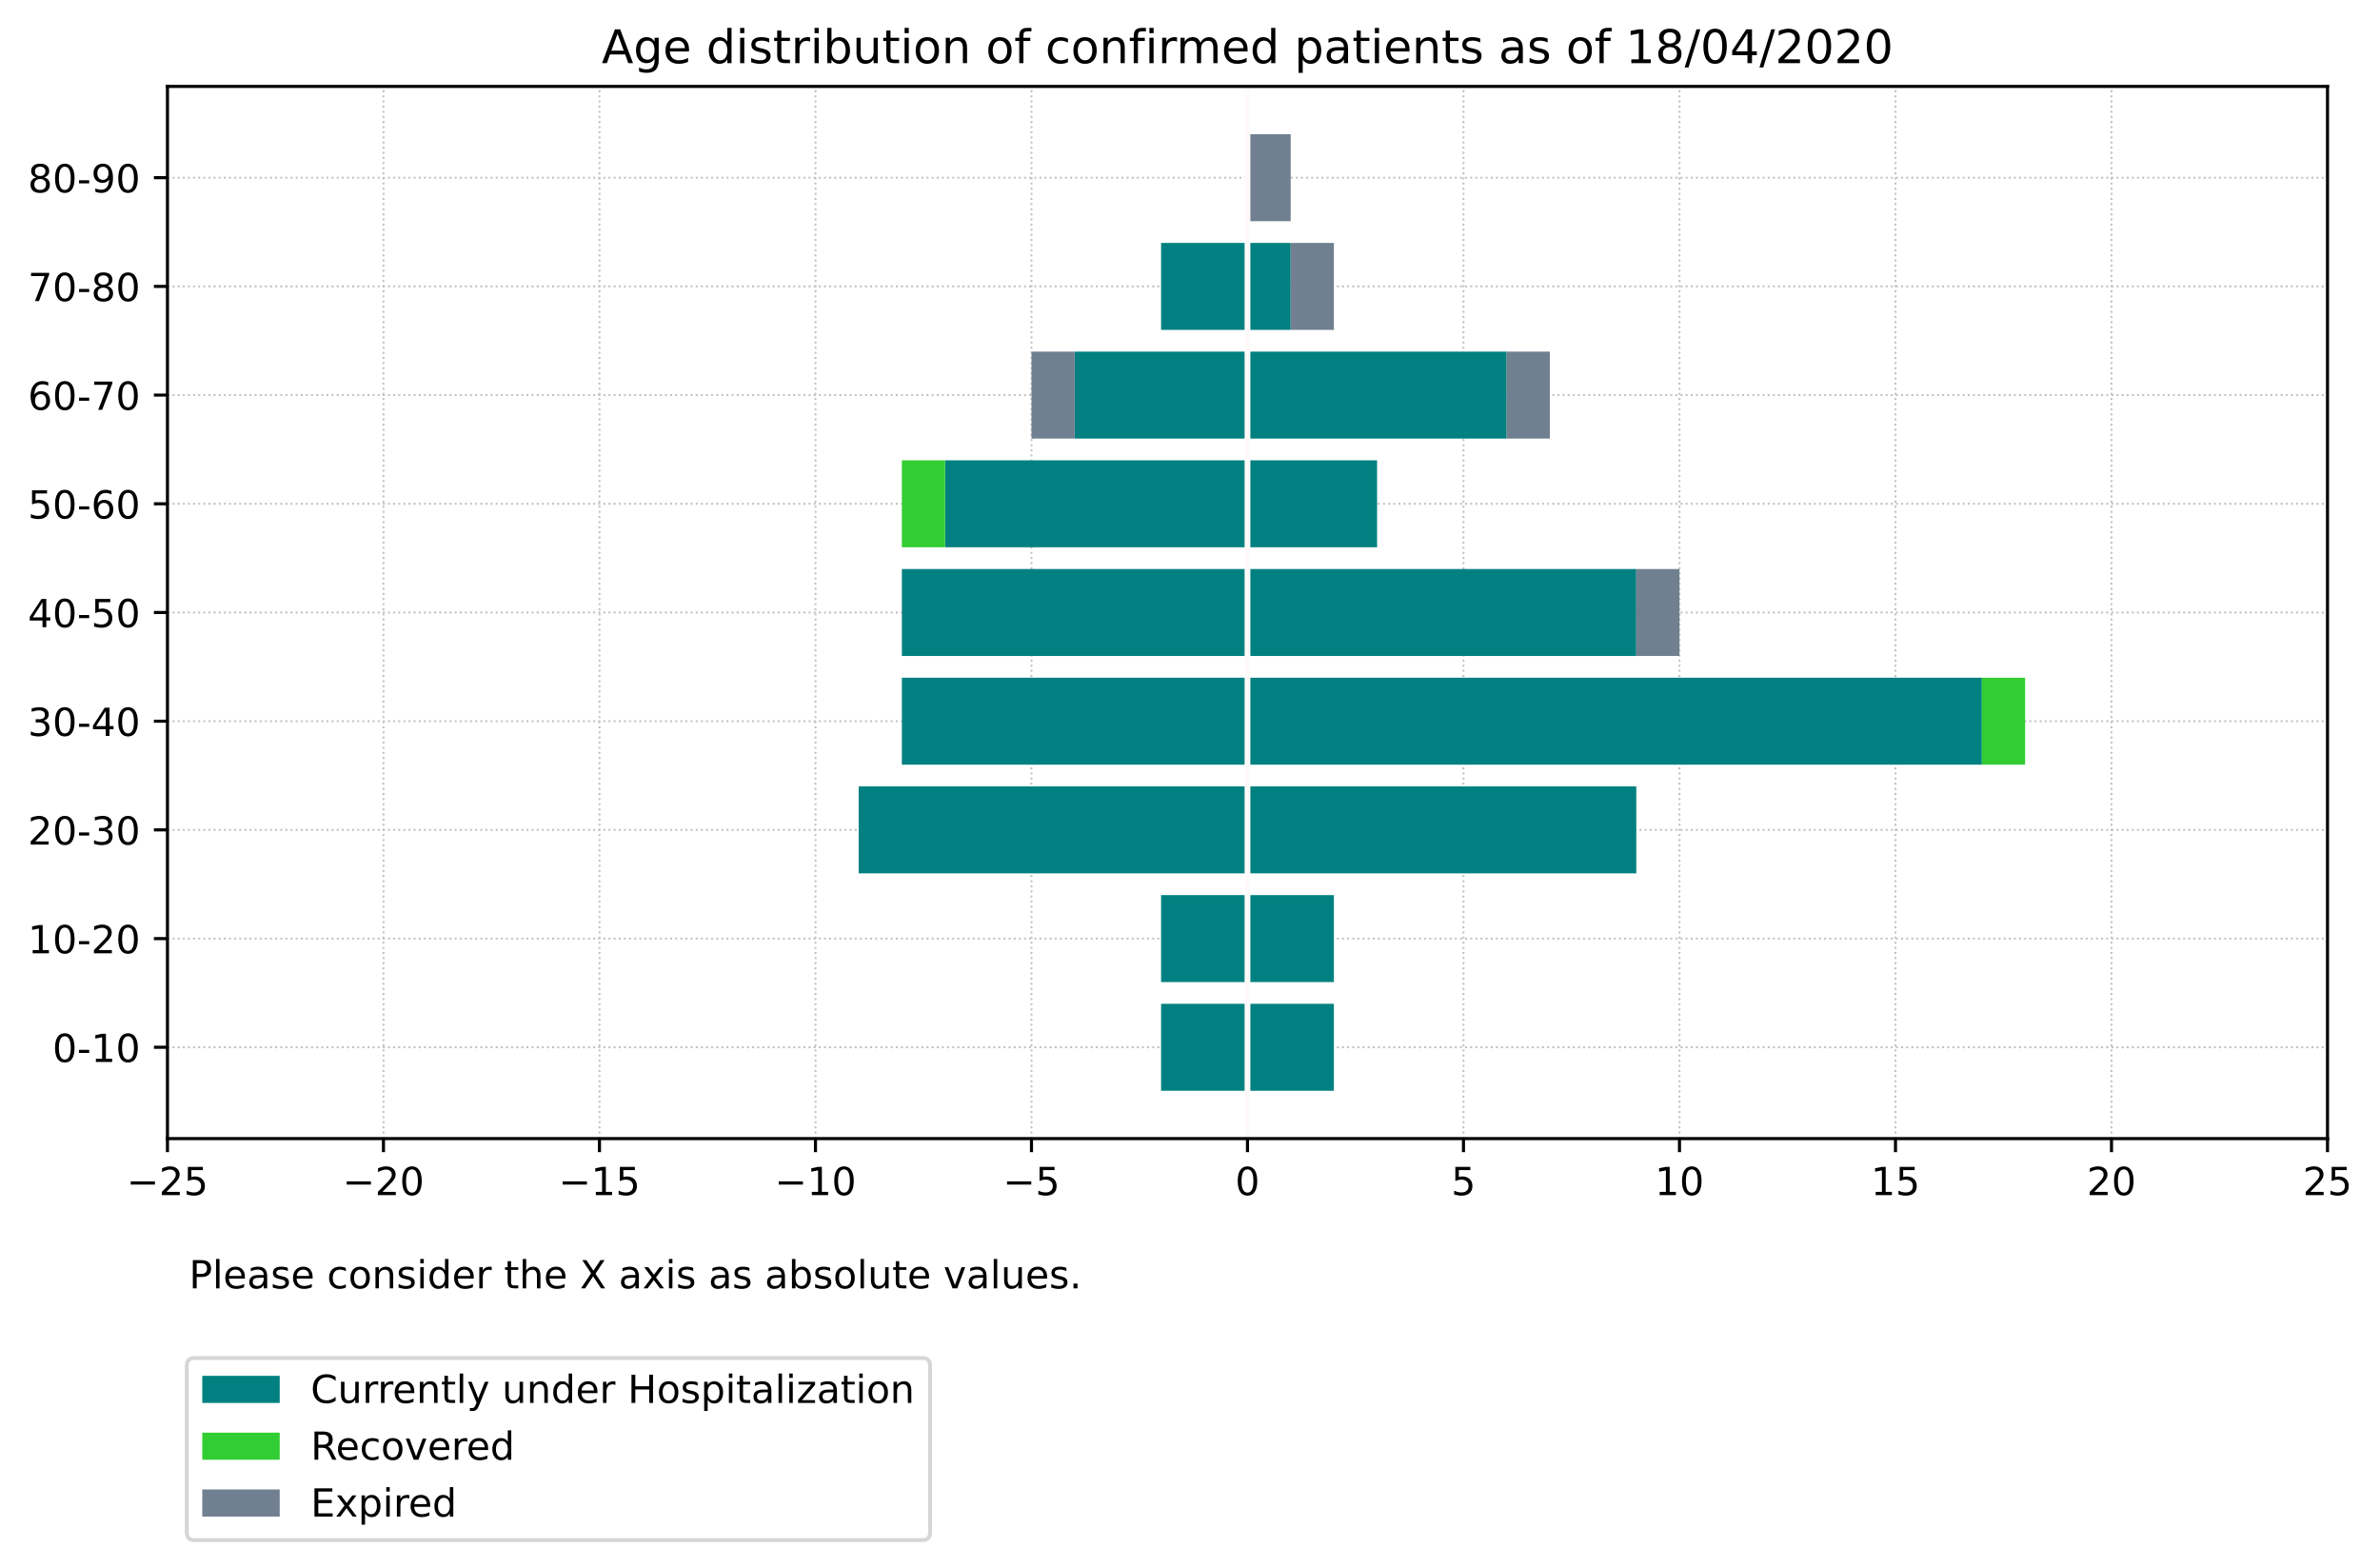 <?xml version="1.0" encoding="utf-8" standalone="no"?>
<!DOCTYPE svg PUBLIC "-//W3C//DTD SVG 1.1//EN"
  "http://www.w3.org/Graphics/SVG/1.1/DTD/svg11.dtd">
<!-- Created with matplotlib (https://matplotlib.org/) -->
<svg height="405.038pt" version="1.1" viewBox="0 0 614.82 405.038" width="614.82pt" xmlns="http://www.w3.org/2000/svg" xmlns:xlink="http://www.w3.org/1999/xlink">
 <defs>
  <style type="text/css">
*{stroke-linecap:butt;stroke-linejoin:round;}
  </style>
 </defs>
 <g id="figure_1">
  <g id="patch_1">
   <path d="M 0 405.038 
L 614.82 405.038 
L 614.82 0 
L 0 0 
z
" style="fill:#ffffff;"/>
  </g>
  <g id="axes_1">
   <g id="patch_2">
    <path d="M 43.258 294.118 
L 601.258 294.118 
L 601.258 22.318 
L 43.258 22.318 
z
" style="fill:#ffffff;"/>
   </g>
   <g id="matplotlib.axis_1">
    <g id="xtick_1">
     <g id="line2d_1">
      <path clip-path="url(#p3147c33331)" d="M 43.258 294.118 
L 43.258 22.318 
" style="fill:none;stroke:#c0c0c0;stroke-dasharray:0.5,0.825;stroke-dashoffset:0;stroke-width:0.5;"/>
     </g>
     <g id="line2d_2">
      <defs>
       <path d="M 0 0 
L 0 3.5 
" id="mfce7a20cd5" style="stroke:#000000;stroke-width:0.8;"/>
      </defs>
      <g>
       <use style="stroke:#000000;stroke-width:0.8;" x="43.258" xlink:href="#mfce7a20cd5" y="294.118"/>
      </g>
     </g>
     <g id="text_1">
      <!-- −25 -->
      <defs>
       <path d="M 10.594 35.5 
L 73.188 35.5 
L 73.188 27.203 
L 10.594 27.203 
z
" id="DejaVuSans-8722"/>
       <path d="M 19.188 8.297 
L 53.609 8.297 
L 53.609 0 
L 7.328 0 
L 7.328 8.297 
Q 12.938 14.109 22.625 23.891 
Q 32.328 33.688 34.812 36.531 
Q 39.547 41.844 41.422 45.531 
Q 43.312 49.219 43.312 52.781 
Q 43.312 58.594 39.234 62.25 
Q 35.156 65.922 28.609 65.922 
Q 23.969 65.922 18.812 64.312 
Q 13.672 62.703 7.812 59.422 
L 7.812 69.391 
Q 13.766 71.781 18.938 73 
Q 24.125 74.219 28.422 74.219 
Q 39.75 74.219 46.484 68.547 
Q 53.219 62.891 53.219 53.422 
Q 53.219 48.922 51.531 44.891 
Q 49.859 40.875 45.406 35.406 
Q 44.188 33.984 37.641 27.219 
Q 31.109 20.453 19.188 8.297 
z
" id="DejaVuSans-50"/>
       <path d="M 10.797 72.906 
L 49.516 72.906 
L 49.516 64.594 
L 19.828 64.594 
L 19.828 46.734 
Q 21.969 47.469 24.109 47.828 
Q 26.266 48.188 28.422 48.188 
Q 40.625 48.188 47.75 41.5 
Q 54.891 34.812 54.891 23.391 
Q 54.891 11.625 47.562 5.094 
Q 40.234 -1.422 26.906 -1.422 
Q 22.312 -1.422 17.547 -0.641 
Q 12.797 0.141 7.719 1.703 
L 7.719 11.625 
Q 12.109 9.234 16.797 8.062 
Q 21.484 6.891 26.703 6.891 
Q 35.156 6.891 40.078 11.328 
Q 45.016 15.766 45.016 23.391 
Q 45.016 31 40.078 35.438 
Q 35.156 39.891 26.703 39.891 
Q 22.75 39.891 18.812 39.016 
Q 14.891 38.141 10.797 36.281 
z
" id="DejaVuSans-53"/>
      </defs>
      <g transform="translate(32.705 308.717)scale(0.1 -0.1)">
       <use xlink:href="#DejaVuSans-8722"/>
       <use x="83.789" xlink:href="#DejaVuSans-50"/>
       <use x="147.412" xlink:href="#DejaVuSans-53"/>
      </g>
     </g>
    </g>
    <g id="xtick_2">
     <g id="line2d_3">
      <path clip-path="url(#p3147c33331)" d="M 99.058 294.118 
L 99.058 22.318 
" style="fill:none;stroke:#c0c0c0;stroke-dasharray:0.5,0.825;stroke-dashoffset:0;stroke-width:0.5;"/>
     </g>
     <g id="line2d_4">
      <g>
       <use style="stroke:#000000;stroke-width:0.8;" x="99.058" xlink:href="#mfce7a20cd5" y="294.118"/>
      </g>
     </g>
     <g id="text_2">
      <!-- −20 -->
      <defs>
       <path d="M 31.781 66.406 
Q 24.172 66.406 20.328 58.906 
Q 16.5 51.422 16.5 36.375 
Q 16.5 21.391 20.328 13.891 
Q 24.172 6.391 31.781 6.391 
Q 39.453 6.391 43.281 13.891 
Q 47.125 21.391 47.125 36.375 
Q 47.125 51.422 43.281 58.906 
Q 39.453 66.406 31.781 66.406 
z
M 31.781 74.219 
Q 44.047 74.219 50.516 64.516 
Q 56.984 54.828 56.984 36.375 
Q 56.984 17.969 50.516 8.266 
Q 44.047 -1.422 31.781 -1.422 
Q 19.531 -1.422 13.062 8.266 
Q 6.594 17.969 6.594 36.375 
Q 6.594 54.828 13.062 64.516 
Q 19.531 74.219 31.781 74.219 
z
" id="DejaVuSans-48"/>
      </defs>
      <g transform="translate(88.505 308.717)scale(0.1 -0.1)">
       <use xlink:href="#DejaVuSans-8722"/>
       <use x="83.789" xlink:href="#DejaVuSans-50"/>
       <use x="147.412" xlink:href="#DejaVuSans-48"/>
      </g>
     </g>
    </g>
    <g id="xtick_3">
     <g id="line2d_5">
      <path clip-path="url(#p3147c33331)" d="M 154.858 294.118 
L 154.858 22.318 
" style="fill:none;stroke:#c0c0c0;stroke-dasharray:0.5,0.825;stroke-dashoffset:0;stroke-width:0.5;"/>
     </g>
     <g id="line2d_6">
      <g>
       <use style="stroke:#000000;stroke-width:0.8;" x="154.858" xlink:href="#mfce7a20cd5" y="294.118"/>
      </g>
     </g>
     <g id="text_3">
      <!-- −15 -->
      <defs>
       <path d="M 12.406 8.297 
L 28.516 8.297 
L 28.516 63.922 
L 10.984 60.406 
L 10.984 69.391 
L 28.422 72.906 
L 38.281 72.906 
L 38.281 8.297 
L 54.391 8.297 
L 54.391 0 
L 12.406 0 
z
" id="DejaVuSans-49"/>
      </defs>
      <g transform="translate(144.305 308.717)scale(0.1 -0.1)">
       <use xlink:href="#DejaVuSans-8722"/>
       <use x="83.789" xlink:href="#DejaVuSans-49"/>
       <use x="147.412" xlink:href="#DejaVuSans-53"/>
      </g>
     </g>
    </g>
    <g id="xtick_4">
     <g id="line2d_7">
      <path clip-path="url(#p3147c33331)" d="M 210.658 294.118 
L 210.658 22.318 
" style="fill:none;stroke:#c0c0c0;stroke-dasharray:0.5,0.825;stroke-dashoffset:0;stroke-width:0.5;"/>
     </g>
     <g id="line2d_8">
      <g>
       <use style="stroke:#000000;stroke-width:0.8;" x="210.658" xlink:href="#mfce7a20cd5" y="294.118"/>
      </g>
     </g>
     <g id="text_4">
      <!-- −10 -->
      <g transform="translate(200.105 308.717)scale(0.1 -0.1)">
       <use xlink:href="#DejaVuSans-8722"/>
       <use x="83.789" xlink:href="#DejaVuSans-49"/>
       <use x="147.412" xlink:href="#DejaVuSans-48"/>
      </g>
     </g>
    </g>
    <g id="xtick_5">
     <g id="line2d_9">
      <path clip-path="url(#p3147c33331)" d="M 266.458 294.118 
L 266.458 22.318 
" style="fill:none;stroke:#c0c0c0;stroke-dasharray:0.5,0.825;stroke-dashoffset:0;stroke-width:0.5;"/>
     </g>
     <g id="line2d_10">
      <g>
       <use style="stroke:#000000;stroke-width:0.8;" x="266.458" xlink:href="#mfce7a20cd5" y="294.118"/>
      </g>
     </g>
     <g id="text_5">
      <!-- −5 -->
      <g transform="translate(259.087 308.717)scale(0.1 -0.1)">
       <use xlink:href="#DejaVuSans-8722"/>
       <use x="83.789" xlink:href="#DejaVuSans-53"/>
      </g>
     </g>
    </g>
    <g id="xtick_6">
     <g id="line2d_11">
      <path clip-path="url(#p3147c33331)" d="M 322.258 294.118 
L 322.258 22.318 
" style="fill:none;stroke:#c0c0c0;stroke-dasharray:0.5,0.825;stroke-dashoffset:0;stroke-width:0.5;"/>
     </g>
     <g id="line2d_12">
      <g>
       <use style="stroke:#000000;stroke-width:0.8;" x="322.258" xlink:href="#mfce7a20cd5" y="294.118"/>
      </g>
     </g>
     <g id="text_6">
      <!-- 0 -->
      <g transform="translate(319.077 308.717)scale(0.1 -0.1)">
       <use xlink:href="#DejaVuSans-48"/>
      </g>
     </g>
    </g>
    <g id="xtick_7">
     <g id="line2d_13">
      <path clip-path="url(#p3147c33331)" d="M 378.058 294.118 
L 378.058 22.318 
" style="fill:none;stroke:#c0c0c0;stroke-dasharray:0.5,0.825;stroke-dashoffset:0;stroke-width:0.5;"/>
     </g>
     <g id="line2d_14">
      <g>
       <use style="stroke:#000000;stroke-width:0.8;" x="378.058" xlink:href="#mfce7a20cd5" y="294.118"/>
      </g>
     </g>
     <g id="text_7">
      <!-- 5 -->
      <g transform="translate(374.877 308.717)scale(0.1 -0.1)">
       <use xlink:href="#DejaVuSans-53"/>
      </g>
     </g>
    </g>
    <g id="xtick_8">
     <g id="line2d_15">
      <path clip-path="url(#p3147c33331)" d="M 433.858 294.118 
L 433.858 22.318 
" style="fill:none;stroke:#c0c0c0;stroke-dasharray:0.5,0.825;stroke-dashoffset:0;stroke-width:0.5;"/>
     </g>
     <g id="line2d_16">
      <g>
       <use style="stroke:#000000;stroke-width:0.8;" x="433.858" xlink:href="#mfce7a20cd5" y="294.118"/>
      </g>
     </g>
     <g id="text_8">
      <!-- 10 -->
      <g transform="translate(427.495 308.717)scale(0.1 -0.1)">
       <use xlink:href="#DejaVuSans-49"/>
       <use x="63.623" xlink:href="#DejaVuSans-48"/>
      </g>
     </g>
    </g>
    <g id="xtick_9">
     <g id="line2d_17">
      <path clip-path="url(#p3147c33331)" d="M 489.658 294.118 
L 489.658 22.318 
" style="fill:none;stroke:#c0c0c0;stroke-dasharray:0.5,0.825;stroke-dashoffset:0;stroke-width:0.5;"/>
     </g>
     <g id="line2d_18">
      <g>
       <use style="stroke:#000000;stroke-width:0.8;" x="489.658" xlink:href="#mfce7a20cd5" y="294.118"/>
      </g>
     </g>
     <g id="text_9">
      <!-- 15 -->
      <g transform="translate(483.295 308.717)scale(0.1 -0.1)">
       <use xlink:href="#DejaVuSans-49"/>
       <use x="63.623" xlink:href="#DejaVuSans-53"/>
      </g>
     </g>
    </g>
    <g id="xtick_10">
     <g id="line2d_19">
      <path clip-path="url(#p3147c33331)" d="M 545.458 294.118 
L 545.458 22.318 
" style="fill:none;stroke:#c0c0c0;stroke-dasharray:0.5,0.825;stroke-dashoffset:0;stroke-width:0.5;"/>
     </g>
     <g id="line2d_20">
      <g>
       <use style="stroke:#000000;stroke-width:0.8;" x="545.458" xlink:href="#mfce7a20cd5" y="294.118"/>
      </g>
     </g>
     <g id="text_10">
      <!-- 20 -->
      <g transform="translate(539.095 308.717)scale(0.1 -0.1)">
       <use xlink:href="#DejaVuSans-50"/>
       <use x="63.623" xlink:href="#DejaVuSans-48"/>
      </g>
     </g>
    </g>
    <g id="xtick_11">
     <g id="line2d_21">
      <path clip-path="url(#p3147c33331)" d="M 601.258 294.118 
L 601.258 22.318 
" style="fill:none;stroke:#c0c0c0;stroke-dasharray:0.5,0.825;stroke-dashoffset:0;stroke-width:0.5;"/>
     </g>
     <g id="line2d_22">
      <g>
       <use style="stroke:#000000;stroke-width:0.8;" x="601.258" xlink:href="#mfce7a20cd5" y="294.118"/>
      </g>
     </g>
     <g id="text_11">
      <!-- 25 -->
      <g transform="translate(594.895 308.717)scale(0.1 -0.1)">
       <use xlink:href="#DejaVuSans-50"/>
       <use x="63.623" xlink:href="#DejaVuSans-53"/>
      </g>
     </g>
    </g>
   </g>
   <g id="matplotlib.axis_2">
    <g id="ytick_1">
     <g id="line2d_23">
      <path clip-path="url(#p3147c33331)" d="M 43.258 270.532 
L 601.258 270.532 
" style="fill:none;stroke:#c0c0c0;stroke-dasharray:0.5,0.825;stroke-dashoffset:0;stroke-width:0.5;"/>
     </g>
     <g id="line2d_24">
      <defs>
       <path d="M 0 0 
L -3.5 0 
" id="m884999e0ef" style="stroke:#000000;stroke-width:0.8;"/>
      </defs>
      <g>
       <use style="stroke:#000000;stroke-width:0.8;" x="43.258" xlink:href="#m884999e0ef" y="270.532"/>
      </g>
     </g>
     <g id="text_12">
      <!-- 0-10 -->
      <defs>
       <path d="M 4.891 31.391 
L 31.203 31.391 
L 31.203 23.391 
L 4.891 23.391 
z
" id="DejaVuSans-45"/>
      </defs>
      <g transform="translate(13.562 274.331)scale(0.1 -0.1)">
       <use xlink:href="#DejaVuSans-48"/>
       <use x="63.623" xlink:href="#DejaVuSans-45"/>
       <use x="99.707" xlink:href="#DejaVuSans-49"/>
       <use x="163.33" xlink:href="#DejaVuSans-48"/>
      </g>
     </g>
    </g>
    <g id="ytick_2">
     <g id="line2d_25">
      <path clip-path="url(#p3147c33331)" d="M 43.258 242.454 
L 601.258 242.454 
" style="fill:none;stroke:#c0c0c0;stroke-dasharray:0.5,0.825;stroke-dashoffset:0;stroke-width:0.5;"/>
     </g>
     <g id="line2d_26">
      <g>
       <use style="stroke:#000000;stroke-width:0.8;" x="43.258" xlink:href="#m884999e0ef" y="242.454"/>
      </g>
     </g>
     <g id="text_13">
      <!-- 10-20 -->
      <g transform="translate(7.2 246.253)scale(0.1 -0.1)">
       <use xlink:href="#DejaVuSans-49"/>
       <use x="63.623" xlink:href="#DejaVuSans-48"/>
       <use x="127.246" xlink:href="#DejaVuSans-45"/>
       <use x="163.33" xlink:href="#DejaVuSans-50"/>
       <use x="226.953" xlink:href="#DejaVuSans-48"/>
      </g>
     </g>
    </g>
    <g id="ytick_3">
     <g id="line2d_27">
      <path clip-path="url(#p3147c33331)" d="M 43.258 214.375 
L 601.258 214.375 
" style="fill:none;stroke:#c0c0c0;stroke-dasharray:0.5,0.825;stroke-dashoffset:0;stroke-width:0.5;"/>
     </g>
     <g id="line2d_28">
      <g>
       <use style="stroke:#000000;stroke-width:0.8;" x="43.258" xlink:href="#m884999e0ef" y="214.375"/>
      </g>
     </g>
     <g id="text_14">
      <!-- 20-30 -->
      <defs>
       <path d="M 40.578 39.312 
Q 47.656 37.797 51.625 33 
Q 55.609 28.219 55.609 21.188 
Q 55.609 10.406 48.188 4.484 
Q 40.766 -1.422 27.094 -1.422 
Q 22.516 -1.422 17.656 -0.516 
Q 12.797 0.391 7.625 2.203 
L 7.625 11.719 
Q 11.719 9.328 16.594 8.109 
Q 21.484 6.891 26.812 6.891 
Q 36.078 6.891 40.938 10.547 
Q 45.797 14.203 45.797 21.188 
Q 45.797 27.641 41.281 31.266 
Q 36.766 34.906 28.719 34.906 
L 20.219 34.906 
L 20.219 43.016 
L 29.109 43.016 
Q 36.375 43.016 40.234 45.922 
Q 44.094 48.828 44.094 54.297 
Q 44.094 59.906 40.109 62.906 
Q 36.141 65.922 28.719 65.922 
Q 24.656 65.922 20.016 65.031 
Q 15.375 64.156 9.812 62.312 
L 9.812 71.094 
Q 15.438 72.656 20.344 73.438 
Q 25.25 74.219 29.594 74.219 
Q 40.828 74.219 47.359 69.109 
Q 53.906 64.016 53.906 55.328 
Q 53.906 49.266 50.438 45.094 
Q 46.969 40.922 40.578 39.312 
z
" id="DejaVuSans-51"/>
      </defs>
      <g transform="translate(7.2 218.174)scale(0.1 -0.1)">
       <use xlink:href="#DejaVuSans-50"/>
       <use x="63.623" xlink:href="#DejaVuSans-48"/>
       <use x="127.246" xlink:href="#DejaVuSans-45"/>
       <use x="163.33" xlink:href="#DejaVuSans-51"/>
       <use x="226.953" xlink:href="#DejaVuSans-48"/>
      </g>
     </g>
    </g>
    <g id="ytick_4">
     <g id="line2d_29">
      <path clip-path="url(#p3147c33331)" d="M 43.258 186.297 
L 601.258 186.297 
" style="fill:none;stroke:#c0c0c0;stroke-dasharray:0.5,0.825;stroke-dashoffset:0;stroke-width:0.5;"/>
     </g>
     <g id="line2d_30">
      <g>
       <use style="stroke:#000000;stroke-width:0.8;" x="43.258" xlink:href="#m884999e0ef" y="186.297"/>
      </g>
     </g>
     <g id="text_15">
      <!-- 30-40 -->
      <defs>
       <path d="M 37.797 64.312 
L 12.891 25.391 
L 37.797 25.391 
z
M 35.203 72.906 
L 47.609 72.906 
L 47.609 25.391 
L 58.016 25.391 
L 58.016 17.188 
L 47.609 17.188 
L 47.609 0 
L 37.797 0 
L 37.797 17.188 
L 4.891 17.188 
L 4.891 26.703 
z
" id="DejaVuSans-52"/>
      </defs>
      <g transform="translate(7.2 190.096)scale(0.1 -0.1)">
       <use xlink:href="#DejaVuSans-51"/>
       <use x="63.623" xlink:href="#DejaVuSans-48"/>
       <use x="127.246" xlink:href="#DejaVuSans-45"/>
       <use x="163.33" xlink:href="#DejaVuSans-52"/>
       <use x="226.953" xlink:href="#DejaVuSans-48"/>
      </g>
     </g>
    </g>
    <g id="ytick_5">
     <g id="line2d_31">
      <path clip-path="url(#p3147c33331)" d="M 43.258 158.218 
L 601.258 158.218 
" style="fill:none;stroke:#c0c0c0;stroke-dasharray:0.5,0.825;stroke-dashoffset:0;stroke-width:0.5;"/>
     </g>
     <g id="line2d_32">
      <g>
       <use style="stroke:#000000;stroke-width:0.8;" x="43.258" xlink:href="#m884999e0ef" y="158.218"/>
      </g>
     </g>
     <g id="text_16">
      <!-- 40-50 -->
      <g transform="translate(7.2 162.017)scale(0.1 -0.1)">
       <use xlink:href="#DejaVuSans-52"/>
       <use x="63.623" xlink:href="#DejaVuSans-48"/>
       <use x="127.246" xlink:href="#DejaVuSans-45"/>
       <use x="163.33" xlink:href="#DejaVuSans-53"/>
       <use x="226.953" xlink:href="#DejaVuSans-48"/>
      </g>
     </g>
    </g>
    <g id="ytick_6">
     <g id="line2d_33">
      <path clip-path="url(#p3147c33331)" d="M 43.258 130.14 
L 601.258 130.14 
" style="fill:none;stroke:#c0c0c0;stroke-dasharray:0.5,0.825;stroke-dashoffset:0;stroke-width:0.5;"/>
     </g>
     <g id="line2d_34">
      <g>
       <use style="stroke:#000000;stroke-width:0.8;" x="43.258" xlink:href="#m884999e0ef" y="130.14"/>
      </g>
     </g>
     <g id="text_17">
      <!-- 50-60 -->
      <defs>
       <path d="M 33.016 40.375 
Q 26.375 40.375 22.484 35.828 
Q 18.609 31.297 18.609 23.391 
Q 18.609 15.531 22.484 10.953 
Q 26.375 6.391 33.016 6.391 
Q 39.656 6.391 43.531 10.953 
Q 47.406 15.531 47.406 23.391 
Q 47.406 31.297 43.531 35.828 
Q 39.656 40.375 33.016 40.375 
z
M 52.594 71.297 
L 52.594 62.312 
Q 48.875 64.062 45.094 64.984 
Q 41.312 65.922 37.594 65.922 
Q 27.828 65.922 22.672 59.328 
Q 17.531 52.734 16.797 39.406 
Q 19.672 43.656 24.016 45.922 
Q 28.375 48.188 33.594 48.188 
Q 44.578 48.188 50.953 41.516 
Q 57.328 34.859 57.328 23.391 
Q 57.328 12.156 50.688 5.359 
Q 44.047 -1.422 33.016 -1.422 
Q 20.359 -1.422 13.672 8.266 
Q 6.984 17.969 6.984 36.375 
Q 6.984 53.656 15.188 63.938 
Q 23.391 74.219 37.203 74.219 
Q 40.922 74.219 44.703 73.484 
Q 48.484 72.75 52.594 71.297 
z
" id="DejaVuSans-54"/>
      </defs>
      <g transform="translate(7.2 133.939)scale(0.1 -0.1)">
       <use xlink:href="#DejaVuSans-53"/>
       <use x="63.623" xlink:href="#DejaVuSans-48"/>
       <use x="127.246" xlink:href="#DejaVuSans-45"/>
       <use x="163.33" xlink:href="#DejaVuSans-54"/>
       <use x="226.953" xlink:href="#DejaVuSans-48"/>
      </g>
     </g>
    </g>
    <g id="ytick_7">
     <g id="line2d_35">
      <path clip-path="url(#p3147c33331)" d="M 43.258 102.061 
L 601.258 102.061 
" style="fill:none;stroke:#c0c0c0;stroke-dasharray:0.5,0.825;stroke-dashoffset:0;stroke-width:0.5;"/>
     </g>
     <g id="line2d_36">
      <g>
       <use style="stroke:#000000;stroke-width:0.8;" x="43.258" xlink:href="#m884999e0ef" y="102.061"/>
      </g>
     </g>
     <g id="text_18">
      <!-- 60-70 -->
      <defs>
       <path d="M 8.203 72.906 
L 55.078 72.906 
L 55.078 68.703 
L 28.609 0 
L 18.312 0 
L 43.219 64.594 
L 8.203 64.594 
z
" id="DejaVuSans-55"/>
      </defs>
      <g transform="translate(7.2 105.86)scale(0.1 -0.1)">
       <use xlink:href="#DejaVuSans-54"/>
       <use x="63.623" xlink:href="#DejaVuSans-48"/>
       <use x="127.246" xlink:href="#DejaVuSans-45"/>
       <use x="163.33" xlink:href="#DejaVuSans-55"/>
       <use x="226.953" xlink:href="#DejaVuSans-48"/>
      </g>
     </g>
    </g>
    <g id="ytick_8">
     <g id="line2d_37">
      <path clip-path="url(#p3147c33331)" d="M 43.258 73.983 
L 601.258 73.983 
" style="fill:none;stroke:#c0c0c0;stroke-dasharray:0.5,0.825;stroke-dashoffset:0;stroke-width:0.5;"/>
     </g>
     <g id="line2d_38">
      <g>
       <use style="stroke:#000000;stroke-width:0.8;" x="43.258" xlink:href="#m884999e0ef" y="73.983"/>
      </g>
     </g>
     <g id="text_19">
      <!-- 70-80 -->
      <defs>
       <path d="M 31.781 34.625 
Q 24.75 34.625 20.719 30.859 
Q 16.703 27.094 16.703 20.516 
Q 16.703 13.922 20.719 10.156 
Q 24.75 6.391 31.781 6.391 
Q 38.812 6.391 42.859 10.172 
Q 46.922 13.969 46.922 20.516 
Q 46.922 27.094 42.891 30.859 
Q 38.875 34.625 31.781 34.625 
z
M 21.922 38.812 
Q 15.578 40.375 12.031 44.719 
Q 8.5 49.078 8.5 55.328 
Q 8.5 64.062 14.719 69.141 
Q 20.953 74.219 31.781 74.219 
Q 42.672 74.219 48.875 69.141 
Q 55.078 64.062 55.078 55.328 
Q 55.078 49.078 51.531 44.719 
Q 48 40.375 41.703 38.812 
Q 48.828 37.156 52.797 32.312 
Q 56.781 27.484 56.781 20.516 
Q 56.781 9.906 50.312 4.234 
Q 43.844 -1.422 31.781 -1.422 
Q 19.734 -1.422 13.25 4.234 
Q 6.781 9.906 6.781 20.516 
Q 6.781 27.484 10.781 32.312 
Q 14.797 37.156 21.922 38.812 
z
M 18.312 54.391 
Q 18.312 48.734 21.844 45.562 
Q 25.391 42.391 31.781 42.391 
Q 38.141 42.391 41.719 45.562 
Q 45.312 48.734 45.312 54.391 
Q 45.312 60.062 41.719 63.234 
Q 38.141 66.406 31.781 66.406 
Q 25.391 66.406 21.844 63.234 
Q 18.312 60.062 18.312 54.391 
z
" id="DejaVuSans-56"/>
      </defs>
      <g transform="translate(7.2 77.782)scale(0.1 -0.1)">
       <use xlink:href="#DejaVuSans-55"/>
       <use x="63.623" xlink:href="#DejaVuSans-48"/>
       <use x="127.246" xlink:href="#DejaVuSans-45"/>
       <use x="163.33" xlink:href="#DejaVuSans-56"/>
       <use x="226.953" xlink:href="#DejaVuSans-48"/>
      </g>
     </g>
    </g>
    <g id="ytick_9">
     <g id="line2d_39">
      <path clip-path="url(#p3147c33331)" d="M 43.258 45.904 
L 601.258 45.904 
" style="fill:none;stroke:#c0c0c0;stroke-dasharray:0.5,0.825;stroke-dashoffset:0;stroke-width:0.5;"/>
     </g>
     <g id="line2d_40">
      <g>
       <use style="stroke:#000000;stroke-width:0.8;" x="43.258" xlink:href="#m884999e0ef" y="45.904"/>
      </g>
     </g>
     <g id="text_20">
      <!-- 80-90 -->
      <defs>
       <path d="M 10.984 1.516 
L 10.984 10.5 
Q 14.703 8.734 18.5 7.812 
Q 22.312 6.891 25.984 6.891 
Q 35.75 6.891 40.891 13.453 
Q 46.047 20.016 46.781 33.406 
Q 43.953 29.203 39.594 26.953 
Q 35.25 24.703 29.984 24.703 
Q 19.047 24.703 12.672 31.312 
Q 6.297 37.938 6.297 49.422 
Q 6.297 60.641 12.938 67.422 
Q 19.578 74.219 30.609 74.219 
Q 43.266 74.219 49.922 64.516 
Q 56.594 54.828 56.594 36.375 
Q 56.594 19.141 48.406 8.859 
Q 40.234 -1.422 26.422 -1.422 
Q 22.703 -1.422 18.891 -0.688 
Q 15.094 0.047 10.984 1.516 
z
M 30.609 32.422 
Q 37.25 32.422 41.125 36.953 
Q 45.016 41.5 45.016 49.422 
Q 45.016 57.281 41.125 61.844 
Q 37.25 66.406 30.609 66.406 
Q 23.969 66.406 20.094 61.844 
Q 16.219 57.281 16.219 49.422 
Q 16.219 41.5 20.094 36.953 
Q 23.969 32.422 30.609 32.422 
z
" id="DejaVuSans-57"/>
      </defs>
      <g transform="translate(7.2 49.703)scale(0.1 -0.1)">
       <use xlink:href="#DejaVuSans-56"/>
       <use x="63.623" xlink:href="#DejaVuSans-48"/>
       <use x="127.246" xlink:href="#DejaVuSans-45"/>
       <use x="163.33" xlink:href="#DejaVuSans-57"/>
       <use x="226.953" xlink:href="#DejaVuSans-48"/>
      </g>
     </g>
    </g>
   </g>
   <g id="patch_3">
    <path clip-path="url(#p3147c33331)" d="M 322.258 281.764 
L 344.578 281.764 
L 344.578 259.301 
L 322.258 259.301 
z
" style="fill:#008080;"/>
   </g>
   <g id="patch_4">
    <path clip-path="url(#p3147c33331)" d="M 322.258 253.685 
L 344.578 253.685 
L 344.578 231.222 
L 322.258 231.222 
z
" style="fill:#008080;"/>
   </g>
   <g id="patch_5">
    <path clip-path="url(#p3147c33331)" d="M 322.258 225.607 
L 422.698 225.607 
L 422.698 203.144 
L 322.258 203.144 
z
" style="fill:#008080;"/>
   </g>
   <g id="patch_6">
    <path clip-path="url(#p3147c33331)" d="M 322.258 197.528 
L 511.978 197.528 
L 511.978 175.065 
L 322.258 175.065 
z
" style="fill:#008080;"/>
   </g>
   <g id="patch_7">
    <path clip-path="url(#p3147c33331)" d="M 322.258 169.45 
L 422.698 169.45 
L 422.698 146.987 
L 322.258 146.987 
z
" style="fill:#008080;"/>
   </g>
   <g id="patch_8">
    <path clip-path="url(#p3147c33331)" d="M 322.258 141.371 
L 355.738 141.371 
L 355.738 118.908 
L 322.258 118.908 
z
" style="fill:#008080;"/>
   </g>
   <g id="patch_9">
    <path clip-path="url(#p3147c33331)" d="M 322.258 113.293 
L 389.218 113.293 
L 389.218 90.83 
L 322.258 90.83 
z
" style="fill:#008080;"/>
   </g>
   <g id="patch_10">
    <path clip-path="url(#p3147c33331)" d="M 322.258 85.214 
L 333.418 85.214 
L 333.418 62.751 
L 322.258 62.751 
z
" style="fill:#008080;"/>
   </g>
   <g id="patch_11">
    <path clip-path="url(#p3147c33331)" d="M 322.258 57.135 
L 322.258 57.135 
L 322.258 34.673 
L 322.258 34.673 
z
" style="fill:#008080;"/>
   </g>
   <g id="patch_12">
    <path clip-path="url(#p3147c33331)" d="M 344.578 281.764 
L 344.578 281.764 
L 344.578 259.301 
L 344.578 259.301 
z
" style="fill:#32cd32;"/>
   </g>
   <g id="patch_13">
    <path clip-path="url(#p3147c33331)" d="M 344.578 253.685 
L 344.578 253.685 
L 344.578 231.222 
L 344.578 231.222 
z
" style="fill:#32cd32;"/>
   </g>
   <g id="patch_14">
    <path clip-path="url(#p3147c33331)" d="M 422.698 225.607 
L 422.698 225.607 
L 422.698 203.144 
L 422.698 203.144 
z
" style="fill:#32cd32;"/>
   </g>
   <g id="patch_15">
    <path clip-path="url(#p3147c33331)" d="M 511.978 197.528 
L 523.138 197.528 
L 523.138 175.065 
L 511.978 175.065 
z
" style="fill:#32cd32;"/>
   </g>
   <g id="patch_16">
    <path clip-path="url(#p3147c33331)" d="M 422.698 169.45 
L 422.698 169.45 
L 422.698 146.987 
L 422.698 146.987 
z
" style="fill:#32cd32;"/>
   </g>
   <g id="patch_17">
    <path clip-path="url(#p3147c33331)" d="M 355.738 141.371 
L 355.738 141.371 
L 355.738 118.908 
L 355.738 118.908 
z
" style="fill:#32cd32;"/>
   </g>
   <g id="patch_18">
    <path clip-path="url(#p3147c33331)" d="M 389.218 113.293 
L 389.218 113.293 
L 389.218 90.83 
L 389.218 90.83 
z
" style="fill:#32cd32;"/>
   </g>
   <g id="patch_19">
    <path clip-path="url(#p3147c33331)" d="M 333.418 85.214 
L 333.418 85.214 
L 333.418 62.751 
L 333.418 62.751 
z
" style="fill:#32cd32;"/>
   </g>
   <g id="patch_20">
    <path clip-path="url(#p3147c33331)" d="M 322.258 57.135 
L 322.258 57.135 
L 322.258 34.673 
L 322.258 34.673 
z
" style="fill:#32cd32;"/>
   </g>
   <g id="patch_21">
    <path clip-path="url(#p3147c33331)" d="M 344.578 281.764 
L 344.578 281.764 
L 344.578 259.301 
L 344.578 259.301 
z
" style="fill:#708090;"/>
   </g>
   <g id="patch_22">
    <path clip-path="url(#p3147c33331)" d="M 344.578 253.685 
L 344.578 253.685 
L 344.578 231.222 
L 344.578 231.222 
z
" style="fill:#708090;"/>
   </g>
   <g id="patch_23">
    <path clip-path="url(#p3147c33331)" d="M 422.698 225.607 
L 422.698 225.607 
L 422.698 203.144 
L 422.698 203.144 
z
" style="fill:#708090;"/>
   </g>
   <g id="patch_24">
    <path clip-path="url(#p3147c33331)" d="M 523.138 197.528 
L 523.138 197.528 
L 523.138 175.065 
L 523.138 175.065 
z
" style="fill:#708090;"/>
   </g>
   <g id="patch_25">
    <path clip-path="url(#p3147c33331)" d="M 422.698 169.45 
L 433.858 169.45 
L 433.858 146.987 
L 422.698 146.987 
z
" style="fill:#708090;"/>
   </g>
   <g id="patch_26">
    <path clip-path="url(#p3147c33331)" d="M 355.738 141.371 
L 355.738 141.371 
L 355.738 118.908 
L 355.738 118.908 
z
" style="fill:#708090;"/>
   </g>
   <g id="patch_27">
    <path clip-path="url(#p3147c33331)" d="M 389.218 113.293 
L 400.378 113.293 
L 400.378 90.83 
L 389.218 90.83 
z
" style="fill:#708090;"/>
   </g>
   <g id="patch_28">
    <path clip-path="url(#p3147c33331)" d="M 333.418 85.214 
L 344.578 85.214 
L 344.578 62.751 
L 333.418 62.751 
z
" style="fill:#708090;"/>
   </g>
   <g id="patch_29">
    <path clip-path="url(#p3147c33331)" d="M 322.258 57.135 
L 333.418 57.135 
L 333.418 34.673 
L 322.258 34.673 
z
" style="fill:#708090;"/>
   </g>
   <g id="patch_30">
    <path clip-path="url(#p3147c33331)" d="M 322.258 281.764 
L 299.938 281.764 
L 299.938 259.301 
L 322.258 259.301 
z
" style="fill:#008080;"/>
   </g>
   <g id="patch_31">
    <path clip-path="url(#p3147c33331)" d="M 322.258 253.685 
L 299.938 253.685 
L 299.938 231.222 
L 322.258 231.222 
z
" style="fill:#008080;"/>
   </g>
   <g id="patch_32">
    <path clip-path="url(#p3147c33331)" d="M 322.258 225.607 
L 221.818 225.607 
L 221.818 203.144 
L 322.258 203.144 
z
" style="fill:#008080;"/>
   </g>
   <g id="patch_33">
    <path clip-path="url(#p3147c33331)" d="M 322.258 197.528 
L 232.978 197.528 
L 232.978 175.065 
L 322.258 175.065 
z
" style="fill:#008080;"/>
   </g>
   <g id="patch_34">
    <path clip-path="url(#p3147c33331)" d="M 322.258 169.45 
L 232.978 169.45 
L 232.978 146.987 
L 322.258 146.987 
z
" style="fill:#008080;"/>
   </g>
   <g id="patch_35">
    <path clip-path="url(#p3147c33331)" d="M 322.258 141.371 
L 244.138 141.371 
L 244.138 118.908 
L 322.258 118.908 
z
" style="fill:#008080;"/>
   </g>
   <g id="patch_36">
    <path clip-path="url(#p3147c33331)" d="M 322.258 113.293 
L 277.618 113.293 
L 277.618 90.83 
L 322.258 90.83 
z
" style="fill:#008080;"/>
   </g>
   <g id="patch_37">
    <path clip-path="url(#p3147c33331)" d="M 322.258 85.214 
L 299.938 85.214 
L 299.938 62.751 
L 322.258 62.751 
z
" style="fill:#008080;"/>
   </g>
   <g id="patch_38">
    <path clip-path="url(#p3147c33331)" d="M 322.258 57.135 
L 322.258 57.135 
L 322.258 34.673 
L 322.258 34.673 
z
" style="fill:#008080;"/>
   </g>
   <g id="patch_39">
    <path clip-path="url(#p3147c33331)" d="M 299.938 281.764 
L 299.938 281.764 
L 299.938 259.301 
L 299.938 259.301 
z
" style="fill:#32cd32;"/>
   </g>
   <g id="patch_40">
    <path clip-path="url(#p3147c33331)" d="M 299.938 253.685 
L 299.938 253.685 
L 299.938 231.222 
L 299.938 231.222 
z
" style="fill:#32cd32;"/>
   </g>
   <g id="patch_41">
    <path clip-path="url(#p3147c33331)" d="M 221.818 225.607 
L 221.818 225.607 
L 221.818 203.144 
L 221.818 203.144 
z
" style="fill:#32cd32;"/>
   </g>
   <g id="patch_42">
    <path clip-path="url(#p3147c33331)" d="M 232.978 197.528 
L 232.978 197.528 
L 232.978 175.065 
L 232.978 175.065 
z
" style="fill:#32cd32;"/>
   </g>
   <g id="patch_43">
    <path clip-path="url(#p3147c33331)" d="M 232.978 169.45 
L 232.978 169.45 
L 232.978 146.987 
L 232.978 146.987 
z
" style="fill:#32cd32;"/>
   </g>
   <g id="patch_44">
    <path clip-path="url(#p3147c33331)" d="M 244.138 141.371 
L 232.978 141.371 
L 232.978 118.908 
L 244.138 118.908 
z
" style="fill:#32cd32;"/>
   </g>
   <g id="patch_45">
    <path clip-path="url(#p3147c33331)" d="M 277.618 113.293 
L 277.618 113.293 
L 277.618 90.83 
L 277.618 90.83 
z
" style="fill:#32cd32;"/>
   </g>
   <g id="patch_46">
    <path clip-path="url(#p3147c33331)" d="M 299.938 85.214 
L 299.938 85.214 
L 299.938 62.751 
L 299.938 62.751 
z
" style="fill:#32cd32;"/>
   </g>
   <g id="patch_47">
    <path clip-path="url(#p3147c33331)" d="M 322.258 57.135 
L 322.258 57.135 
L 322.258 34.673 
L 322.258 34.673 
z
" style="fill:#32cd32;"/>
   </g>
   <g id="patch_48">
    <path clip-path="url(#p3147c33331)" d="M 299.938 281.764 
L 299.938 281.764 
L 299.938 259.301 
L 299.938 259.301 
z
" style="fill:#708090;"/>
   </g>
   <g id="patch_49">
    <path clip-path="url(#p3147c33331)" d="M 299.938 253.685 
L 299.938 253.685 
L 299.938 231.222 
L 299.938 231.222 
z
" style="fill:#708090;"/>
   </g>
   <g id="patch_50">
    <path clip-path="url(#p3147c33331)" d="M 221.818 225.607 
L 221.818 225.607 
L 221.818 203.144 
L 221.818 203.144 
z
" style="fill:#708090;"/>
   </g>
   <g id="patch_51">
    <path clip-path="url(#p3147c33331)" d="M 232.978 197.528 
L 232.978 197.528 
L 232.978 175.065 
L 232.978 175.065 
z
" style="fill:#708090;"/>
   </g>
   <g id="patch_52">
    <path clip-path="url(#p3147c33331)" d="M 232.978 169.45 
L 232.978 169.45 
L 232.978 146.987 
L 232.978 146.987 
z
" style="fill:#708090;"/>
   </g>
   <g id="patch_53">
    <path clip-path="url(#p3147c33331)" d="M 232.978 141.371 
L 232.978 141.371 
L 232.978 118.908 
L 232.978 118.908 
z
" style="fill:#708090;"/>
   </g>
   <g id="patch_54">
    <path clip-path="url(#p3147c33331)" d="M 277.618 113.293 
L 266.458 113.293 
L 266.458 90.83 
L 277.618 90.83 
z
" style="fill:#708090;"/>
   </g>
   <g id="patch_55">
    <path clip-path="url(#p3147c33331)" d="M 299.938 85.214 
L 299.938 85.214 
L 299.938 62.751 
L 299.938 62.751 
z
" style="fill:#708090;"/>
   </g>
   <g id="patch_56">
    <path clip-path="url(#p3147c33331)" d="M 322.258 57.135 
L 322.258 57.135 
L 322.258 34.673 
L 322.258 34.673 
z
" style="fill:#708090;"/>
   </g>
   <g id="line2d_41">
    <path clip-path="url(#p3147c33331)" d="M 322.258 294.118 
L 322.258 22.318 
" style="fill:none;stroke:#fffafa;stroke-linecap:square;stroke-width:1.5;"/>
   </g>
   <g id="patch_57">
    <path d="M 43.258 294.118 
L 43.258 22.318 
" style="fill:none;stroke:#000000;stroke-linecap:square;stroke-linejoin:miter;stroke-width:0.8;"/>
   </g>
   <g id="patch_58">
    <path d="M 601.258 294.118 
L 601.258 22.318 
" style="fill:none;stroke:#000000;stroke-linecap:square;stroke-linejoin:miter;stroke-width:0.8;"/>
   </g>
   <g id="patch_59">
    <path d="M 43.258 294.118 
L 601.258 294.118 
" style="fill:none;stroke:#000000;stroke-linecap:square;stroke-linejoin:miter;stroke-width:0.8;"/>
   </g>
   <g id="patch_60">
    <path d="M 43.258 22.318 
L 601.258 22.318 
" style="fill:none;stroke:#000000;stroke-linecap:square;stroke-linejoin:miter;stroke-width:0.8;"/>
   </g>
   <g id="text_21">
    <!-- Please consider the X axis as absolute values. -->
    <defs>
     <path d="M 19.672 64.797 
L 19.672 37.406 
L 32.078 37.406 
Q 38.969 37.406 42.719 40.969 
Q 46.484 44.531 46.484 51.125 
Q 46.484 57.672 42.719 61.234 
Q 38.969 64.797 32.078 64.797 
z
M 9.812 72.906 
L 32.078 72.906 
Q 44.344 72.906 50.609 67.359 
Q 56.891 61.812 56.891 51.125 
Q 56.891 40.328 50.609 34.812 
Q 44.344 29.297 32.078 29.297 
L 19.672 29.297 
L 19.672 0 
L 9.812 0 
z
" id="DejaVuSans-80"/>
     <path d="M 9.422 75.984 
L 18.406 75.984 
L 18.406 0 
L 9.422 0 
z
" id="DejaVuSans-108"/>
     <path d="M 56.203 29.594 
L 56.203 25.203 
L 14.891 25.203 
Q 15.484 15.922 20.484 11.062 
Q 25.484 6.203 34.422 6.203 
Q 39.594 6.203 44.453 7.469 
Q 49.312 8.734 54.109 11.281 
L 54.109 2.781 
Q 49.266 0.734 44.188 -0.344 
Q 39.109 -1.422 33.891 -1.422 
Q 20.797 -1.422 13.156 6.188 
Q 5.516 13.812 5.516 26.812 
Q 5.516 40.234 12.766 48.109 
Q 20.016 56 32.328 56 
Q 43.359 56 49.781 48.891 
Q 56.203 41.797 56.203 29.594 
z
M 47.219 32.234 
Q 47.125 39.594 43.094 43.984 
Q 39.062 48.391 32.422 48.391 
Q 24.906 48.391 20.391 44.141 
Q 15.875 39.891 15.188 32.172 
z
" id="DejaVuSans-101"/>
     <path d="M 34.281 27.484 
Q 23.391 27.484 19.188 25 
Q 14.984 22.516 14.984 16.5 
Q 14.984 11.719 18.141 8.906 
Q 21.297 6.109 26.703 6.109 
Q 34.188 6.109 38.703 11.406 
Q 43.219 16.703 43.219 25.484 
L 43.219 27.484 
z
M 52.203 31.203 
L 52.203 0 
L 43.219 0 
L 43.219 8.297 
Q 40.141 3.328 35.547 0.953 
Q 30.953 -1.422 24.312 -1.422 
Q 15.922 -1.422 10.953 3.297 
Q 6 8.016 6 15.922 
Q 6 25.141 12.172 29.828 
Q 18.359 34.516 30.609 34.516 
L 43.219 34.516 
L 43.219 35.406 
Q 43.219 41.609 39.141 45 
Q 35.062 48.391 27.688 48.391 
Q 23 48.391 18.547 47.266 
Q 14.109 46.141 10.016 43.891 
L 10.016 52.203 
Q 14.938 54.109 19.578 55.047 
Q 24.219 56 28.609 56 
Q 40.484 56 46.344 49.844 
Q 52.203 43.703 52.203 31.203 
z
" id="DejaVuSans-97"/>
     <path d="M 44.281 53.078 
L 44.281 44.578 
Q 40.484 46.531 36.375 47.5 
Q 32.281 48.484 27.875 48.484 
Q 21.188 48.484 17.844 46.438 
Q 14.5 44.391 14.5 40.281 
Q 14.5 37.156 16.891 35.375 
Q 19.281 33.594 26.516 31.984 
L 29.594 31.297 
Q 39.156 29.25 43.188 25.516 
Q 47.219 21.781 47.219 15.094 
Q 47.219 7.469 41.188 3.016 
Q 35.156 -1.422 24.609 -1.422 
Q 20.219 -1.422 15.453 -0.562 
Q 10.688 0.297 5.422 2 
L 5.422 11.281 
Q 10.406 8.688 15.234 7.391 
Q 20.062 6.109 24.812 6.109 
Q 31.156 6.109 34.562 8.281 
Q 37.984 10.453 37.984 14.406 
Q 37.984 18.062 35.516 20.016 
Q 33.062 21.969 24.703 23.781 
L 21.578 24.516 
Q 13.234 26.266 9.516 29.906 
Q 5.812 33.547 5.812 39.891 
Q 5.812 47.609 11.281 51.797 
Q 16.75 56 26.812 56 
Q 31.781 56 36.172 55.266 
Q 40.578 54.547 44.281 53.078 
z
" id="DejaVuSans-115"/>
     <path id="DejaVuSans-32"/>
     <path d="M 48.781 52.594 
L 48.781 44.188 
Q 44.969 46.297 41.141 47.344 
Q 37.312 48.391 33.406 48.391 
Q 24.656 48.391 19.812 42.844 
Q 14.984 37.312 14.984 27.297 
Q 14.984 17.281 19.812 11.734 
Q 24.656 6.203 33.406 6.203 
Q 37.312 6.203 41.141 7.25 
Q 44.969 8.297 48.781 10.406 
L 48.781 2.094 
Q 45.016 0.344 40.984 -0.531 
Q 36.969 -1.422 32.422 -1.422 
Q 20.062 -1.422 12.781 6.344 
Q 5.516 14.109 5.516 27.297 
Q 5.516 40.672 12.859 48.328 
Q 20.219 56 33.016 56 
Q 37.156 56 41.109 55.141 
Q 45.062 54.297 48.781 52.594 
z
" id="DejaVuSans-99"/>
     <path d="M 30.609 48.391 
Q 23.391 48.391 19.188 42.75 
Q 14.984 37.109 14.984 27.297 
Q 14.984 17.484 19.156 11.844 
Q 23.344 6.203 30.609 6.203 
Q 37.797 6.203 41.984 11.859 
Q 46.188 17.531 46.188 27.297 
Q 46.188 37.016 41.984 42.703 
Q 37.797 48.391 30.609 48.391 
z
M 30.609 56 
Q 42.328 56 49.016 48.375 
Q 55.719 40.766 55.719 27.297 
Q 55.719 13.875 49.016 6.219 
Q 42.328 -1.422 30.609 -1.422 
Q 18.844 -1.422 12.172 6.219 
Q 5.516 13.875 5.516 27.297 
Q 5.516 40.766 12.172 48.375 
Q 18.844 56 30.609 56 
z
" id="DejaVuSans-111"/>
     <path d="M 54.891 33.016 
L 54.891 0 
L 45.906 0 
L 45.906 32.719 
Q 45.906 40.484 42.875 44.328 
Q 39.844 48.188 33.797 48.188 
Q 26.516 48.188 22.312 43.547 
Q 18.109 38.922 18.109 30.906 
L 18.109 0 
L 9.078 0 
L 9.078 54.688 
L 18.109 54.688 
L 18.109 46.188 
Q 21.344 51.125 25.703 53.562 
Q 30.078 56 35.797 56 
Q 45.219 56 50.047 50.172 
Q 54.891 44.344 54.891 33.016 
z
" id="DejaVuSans-110"/>
     <path d="M 9.422 54.688 
L 18.406 54.688 
L 18.406 0 
L 9.422 0 
z
M 9.422 75.984 
L 18.406 75.984 
L 18.406 64.594 
L 9.422 64.594 
z
" id="DejaVuSans-105"/>
     <path d="M 45.406 46.391 
L 45.406 75.984 
L 54.391 75.984 
L 54.391 0 
L 45.406 0 
L 45.406 8.203 
Q 42.578 3.328 38.25 0.953 
Q 33.938 -1.422 27.875 -1.422 
Q 17.969 -1.422 11.734 6.484 
Q 5.516 14.406 5.516 27.297 
Q 5.516 40.188 11.734 48.094 
Q 17.969 56 27.875 56 
Q 33.938 56 38.25 53.625 
Q 42.578 51.266 45.406 46.391 
z
M 14.797 27.297 
Q 14.797 17.391 18.875 11.75 
Q 22.953 6.109 30.078 6.109 
Q 37.203 6.109 41.297 11.75 
Q 45.406 17.391 45.406 27.297 
Q 45.406 37.203 41.297 42.844 
Q 37.203 48.484 30.078 48.484 
Q 22.953 48.484 18.875 42.844 
Q 14.797 37.203 14.797 27.297 
z
" id="DejaVuSans-100"/>
     <path d="M 41.109 46.297 
Q 39.594 47.172 37.812 47.578 
Q 36.031 48 33.891 48 
Q 26.266 48 22.188 43.047 
Q 18.109 38.094 18.109 28.812 
L 18.109 0 
L 9.078 0 
L 9.078 54.688 
L 18.109 54.688 
L 18.109 46.188 
Q 20.953 51.172 25.484 53.578 
Q 30.031 56 36.531 56 
Q 37.453 56 38.578 55.875 
Q 39.703 55.766 41.062 55.516 
z
" id="DejaVuSans-114"/>
     <path d="M 18.312 70.219 
L 18.312 54.688 
L 36.812 54.688 
L 36.812 47.703 
L 18.312 47.703 
L 18.312 18.016 
Q 18.312 11.328 20.141 9.422 
Q 21.969 7.516 27.594 7.516 
L 36.812 7.516 
L 36.812 0 
L 27.594 0 
Q 17.188 0 13.234 3.875 
Q 9.281 7.766 9.281 18.016 
L 9.281 47.703 
L 2.688 47.703 
L 2.688 54.688 
L 9.281 54.688 
L 9.281 70.219 
z
" id="DejaVuSans-116"/>
     <path d="M 54.891 33.016 
L 54.891 0 
L 45.906 0 
L 45.906 32.719 
Q 45.906 40.484 42.875 44.328 
Q 39.844 48.188 33.797 48.188 
Q 26.516 48.188 22.312 43.547 
Q 18.109 38.922 18.109 30.906 
L 18.109 0 
L 9.078 0 
L 9.078 75.984 
L 18.109 75.984 
L 18.109 46.188 
Q 21.344 51.125 25.703 53.562 
Q 30.078 56 35.797 56 
Q 45.219 56 50.047 50.172 
Q 54.891 44.344 54.891 33.016 
z
" id="DejaVuSans-104"/>
     <path d="M 6.297 72.906 
L 16.891 72.906 
L 35.016 45.797 
L 53.219 72.906 
L 63.812 72.906 
L 40.375 37.891 
L 65.375 0 
L 54.781 0 
L 34.281 31 
L 13.625 0 
L 2.984 0 
L 29 38.922 
z
" id="DejaVuSans-88"/>
     <path d="M 54.891 54.688 
L 35.109 28.078 
L 55.906 0 
L 45.312 0 
L 29.391 21.484 
L 13.484 0 
L 2.875 0 
L 24.125 28.609 
L 4.688 54.688 
L 15.281 54.688 
L 29.781 35.203 
L 44.281 54.688 
z
" id="DejaVuSans-120"/>
     <path d="M 48.688 27.297 
Q 48.688 37.203 44.609 42.844 
Q 40.531 48.484 33.406 48.484 
Q 26.266 48.484 22.188 42.844 
Q 18.109 37.203 18.109 27.297 
Q 18.109 17.391 22.188 11.75 
Q 26.266 6.109 33.406 6.109 
Q 40.531 6.109 44.609 11.75 
Q 48.688 17.391 48.688 27.297 
z
M 18.109 46.391 
Q 20.953 51.266 25.266 53.625 
Q 29.594 56 35.594 56 
Q 45.562 56 51.781 48.094 
Q 58.016 40.188 58.016 27.297 
Q 58.016 14.406 51.781 6.484 
Q 45.562 -1.422 35.594 -1.422 
Q 29.594 -1.422 25.266 0.953 
Q 20.953 3.328 18.109 8.203 
L 18.109 0 
L 9.078 0 
L 9.078 75.984 
L 18.109 75.984 
z
" id="DejaVuSans-98"/>
     <path d="M 8.5 21.578 
L 8.5 54.688 
L 17.484 54.688 
L 17.484 21.922 
Q 17.484 14.156 20.5 10.266 
Q 23.531 6.391 29.594 6.391 
Q 36.859 6.391 41.078 11.031 
Q 45.312 15.672 45.312 23.688 
L 45.312 54.688 
L 54.297 54.688 
L 54.297 0 
L 45.312 0 
L 45.312 8.406 
Q 42.047 3.422 37.719 1 
Q 33.406 -1.422 27.688 -1.422 
Q 18.266 -1.422 13.375 4.438 
Q 8.5 10.297 8.5 21.578 
z
M 31.109 56 
z
" id="DejaVuSans-117"/>
     <path d="M 2.984 54.688 
L 12.5 54.688 
L 29.594 8.797 
L 46.688 54.688 
L 56.203 54.688 
L 35.688 0 
L 23.484 0 
z
" id="DejaVuSans-118"/>
     <path d="M 10.688 12.406 
L 21 12.406 
L 21 0 
L 10.688 0 
z
" id="DejaVuSans-46"/>
    </defs>
    <g transform="translate(48.838 332.808)scale(0.1 -0.1)">
     <use xlink:href="#DejaVuSans-80"/>
     <use x="60.303" xlink:href="#DejaVuSans-108"/>
     <use x="88.086" xlink:href="#DejaVuSans-101"/>
     <use x="149.609" xlink:href="#DejaVuSans-97"/>
     <use x="210.889" xlink:href="#DejaVuSans-115"/>
     <use x="262.988" xlink:href="#DejaVuSans-101"/>
     <use x="324.512" xlink:href="#DejaVuSans-32"/>
     <use x="356.299" xlink:href="#DejaVuSans-99"/>
     <use x="411.279" xlink:href="#DejaVuSans-111"/>
     <use x="472.461" xlink:href="#DejaVuSans-110"/>
     <use x="535.84" xlink:href="#DejaVuSans-115"/>
     <use x="587.939" xlink:href="#DejaVuSans-105"/>
     <use x="615.723" xlink:href="#DejaVuSans-100"/>
     <use x="679.199" xlink:href="#DejaVuSans-101"/>
     <use x="740.723" xlink:href="#DejaVuSans-114"/>
     <use x="781.836" xlink:href="#DejaVuSans-32"/>
     <use x="813.623" xlink:href="#DejaVuSans-116"/>
     <use x="852.832" xlink:href="#DejaVuSans-104"/>
     <use x="916.211" xlink:href="#DejaVuSans-101"/>
     <use x="977.734" xlink:href="#DejaVuSans-32"/>
     <use x="1009.521" xlink:href="#DejaVuSans-88"/>
     <use x="1078.027" xlink:href="#DejaVuSans-32"/>
     <use x="1109.814" xlink:href="#DejaVuSans-97"/>
     <use x="1171.094" xlink:href="#DejaVuSans-120"/>
     <use x="1230.273" xlink:href="#DejaVuSans-105"/>
     <use x="1258.057" xlink:href="#DejaVuSans-115"/>
     <use x="1310.156" xlink:href="#DejaVuSans-32"/>
     <use x="1341.943" xlink:href="#DejaVuSans-97"/>
     <use x="1403.223" xlink:href="#DejaVuSans-115"/>
     <use x="1455.322" xlink:href="#DejaVuSans-32"/>
     <use x="1487.109" xlink:href="#DejaVuSans-97"/>
     <use x="1548.389" xlink:href="#DejaVuSans-98"/>
     <use x="1611.865" xlink:href="#DejaVuSans-115"/>
     <use x="1663.965" xlink:href="#DejaVuSans-111"/>
     <use x="1725.146" xlink:href="#DejaVuSans-108"/>
     <use x="1752.93" xlink:href="#DejaVuSans-117"/>
     <use x="1816.309" xlink:href="#DejaVuSans-116"/>
     <use x="1855.518" xlink:href="#DejaVuSans-101"/>
     <use x="1917.041" xlink:href="#DejaVuSans-32"/>
     <use x="1948.828" xlink:href="#DejaVuSans-118"/>
     <use x="2008.008" xlink:href="#DejaVuSans-97"/>
     <use x="2069.287" xlink:href="#DejaVuSans-108"/>
     <use x="2097.07" xlink:href="#DejaVuSans-117"/>
     <use x="2160.449" xlink:href="#DejaVuSans-101"/>
     <use x="2221.973" xlink:href="#DejaVuSans-115"/>
     <use x="2274.072" xlink:href="#DejaVuSans-46"/>
    </g>
   </g>
   <g id="text_22">
    <!-- Age distribution of confirmed patients as of 18/04/2020 -->
    <defs>
     <path d="M 34.188 63.188 
L 20.797 26.906 
L 47.609 26.906 
z
M 28.609 72.906 
L 39.797 72.906 
L 67.578 0 
L 57.328 0 
L 50.688 18.703 
L 17.828 18.703 
L 11.188 0 
L 0.781 0 
z
" id="DejaVuSans-65"/>
     <path d="M 45.406 27.984 
Q 45.406 37.75 41.375 43.109 
Q 37.359 48.484 30.078 48.484 
Q 22.859 48.484 18.828 43.109 
Q 14.797 37.75 14.797 27.984 
Q 14.797 18.266 18.828 12.891 
Q 22.859 7.516 30.078 7.516 
Q 37.359 7.516 41.375 12.891 
Q 45.406 18.266 45.406 27.984 
z
M 54.391 6.781 
Q 54.391 -7.172 48.188 -13.984 
Q 42 -20.797 29.203 -20.797 
Q 24.469 -20.797 20.266 -20.094 
Q 16.062 -19.391 12.109 -17.922 
L 12.109 -9.188 
Q 16.062 -11.328 19.922 -12.344 
Q 23.781 -13.375 27.781 -13.375 
Q 36.625 -13.375 41.016 -8.766 
Q 45.406 -4.156 45.406 5.172 
L 45.406 9.625 
Q 42.625 4.781 38.281 2.391 
Q 33.938 0 27.875 0 
Q 17.828 0 11.672 7.656 
Q 5.516 15.328 5.516 27.984 
Q 5.516 40.672 11.672 48.328 
Q 17.828 56 27.875 56 
Q 33.938 56 38.281 53.609 
Q 42.625 51.219 45.406 46.391 
L 45.406 54.688 
L 54.391 54.688 
z
" id="DejaVuSans-103"/>
     <path d="M 37.109 75.984 
L 37.109 68.5 
L 28.516 68.5 
Q 23.688 68.5 21.797 66.547 
Q 19.922 64.594 19.922 59.516 
L 19.922 54.688 
L 34.719 54.688 
L 34.719 47.703 
L 19.922 47.703 
L 19.922 0 
L 10.891 0 
L 10.891 47.703 
L 2.297 47.703 
L 2.297 54.688 
L 10.891 54.688 
L 10.891 58.5 
Q 10.891 67.625 15.141 71.797 
Q 19.391 75.984 28.609 75.984 
z
" id="DejaVuSans-102"/>
     <path d="M 52 44.188 
Q 55.375 50.25 60.062 53.125 
Q 64.75 56 71.094 56 
Q 79.641 56 84.281 50.016 
Q 88.922 44.047 88.922 33.016 
L 88.922 0 
L 79.891 0 
L 79.891 32.719 
Q 79.891 40.578 77.094 44.375 
Q 74.312 48.188 68.609 48.188 
Q 61.625 48.188 57.562 43.547 
Q 53.516 38.922 53.516 30.906 
L 53.516 0 
L 44.484 0 
L 44.484 32.719 
Q 44.484 40.625 41.703 44.406 
Q 38.922 48.188 33.109 48.188 
Q 26.219 48.188 22.156 43.531 
Q 18.109 38.875 18.109 30.906 
L 18.109 0 
L 9.078 0 
L 9.078 54.688 
L 18.109 54.688 
L 18.109 46.188 
Q 21.188 51.219 25.484 53.609 
Q 29.781 56 35.688 56 
Q 41.656 56 45.828 52.969 
Q 50 49.953 52 44.188 
z
" id="DejaVuSans-109"/>
     <path d="M 18.109 8.203 
L 18.109 -20.797 
L 9.078 -20.797 
L 9.078 54.688 
L 18.109 54.688 
L 18.109 46.391 
Q 20.953 51.266 25.266 53.625 
Q 29.594 56 35.594 56 
Q 45.562 56 51.781 48.094 
Q 58.016 40.188 58.016 27.297 
Q 58.016 14.406 51.781 6.484 
Q 45.562 -1.422 35.594 -1.422 
Q 29.594 -1.422 25.266 0.953 
Q 20.953 3.328 18.109 8.203 
z
M 48.688 27.297 
Q 48.688 37.203 44.609 42.844 
Q 40.531 48.484 33.406 48.484 
Q 26.266 48.484 22.188 42.844 
Q 18.109 37.203 18.109 27.297 
Q 18.109 17.391 22.188 11.75 
Q 26.266 6.109 33.406 6.109 
Q 40.531 6.109 44.609 11.75 
Q 48.688 17.391 48.688 27.297 
z
" id="DejaVuSans-112"/>
     <path d="M 25.391 72.906 
L 33.688 72.906 
L 8.297 -9.281 
L 0 -9.281 
z
" id="DejaVuSans-47"/>
    </defs>
    <g transform="translate(155.425 16.318)scale(0.12 -0.12)">
     <use xlink:href="#DejaVuSans-65"/>
     <use x="68.408" xlink:href="#DejaVuSans-103"/>
     <use x="131.885" xlink:href="#DejaVuSans-101"/>
     <use x="193.408" xlink:href="#DejaVuSans-32"/>
     <use x="225.195" xlink:href="#DejaVuSans-100"/>
     <use x="288.672" xlink:href="#DejaVuSans-105"/>
     <use x="316.455" xlink:href="#DejaVuSans-115"/>
     <use x="368.555" xlink:href="#DejaVuSans-116"/>
     <use x="407.764" xlink:href="#DejaVuSans-114"/>
     <use x="448.877" xlink:href="#DejaVuSans-105"/>
     <use x="476.66" xlink:href="#DejaVuSans-98"/>
     <use x="540.137" xlink:href="#DejaVuSans-117"/>
     <use x="603.516" xlink:href="#DejaVuSans-116"/>
     <use x="642.725" xlink:href="#DejaVuSans-105"/>
     <use x="670.508" xlink:href="#DejaVuSans-111"/>
     <use x="731.689" xlink:href="#DejaVuSans-110"/>
     <use x="795.068" xlink:href="#DejaVuSans-32"/>
     <use x="826.855" xlink:href="#DejaVuSans-111"/>
     <use x="888.037" xlink:href="#DejaVuSans-102"/>
     <use x="923.242" xlink:href="#DejaVuSans-32"/>
     <use x="955.029" xlink:href="#DejaVuSans-99"/>
     <use x="1010.01" xlink:href="#DejaVuSans-111"/>
     <use x="1071.191" xlink:href="#DejaVuSans-110"/>
     <use x="1134.57" xlink:href="#DejaVuSans-102"/>
     <use x="1169.775" xlink:href="#DejaVuSans-105"/>
     <use x="1197.559" xlink:href="#DejaVuSans-114"/>
     <use x="1236.922" xlink:href="#DejaVuSans-109"/>
     <use x="1334.334" xlink:href="#DejaVuSans-101"/>
     <use x="1395.857" xlink:href="#DejaVuSans-100"/>
     <use x="1459.334" xlink:href="#DejaVuSans-32"/>
     <use x="1491.121" xlink:href="#DejaVuSans-112"/>
     <use x="1554.598" xlink:href="#DejaVuSans-97"/>
     <use x="1615.877" xlink:href="#DejaVuSans-116"/>
     <use x="1655.086" xlink:href="#DejaVuSans-105"/>
     <use x="1682.869" xlink:href="#DejaVuSans-101"/>
     <use x="1744.393" xlink:href="#DejaVuSans-110"/>
     <use x="1807.771" xlink:href="#DejaVuSans-116"/>
     <use x="1846.98" xlink:href="#DejaVuSans-115"/>
     <use x="1899.08" xlink:href="#DejaVuSans-32"/>
     <use x="1930.867" xlink:href="#DejaVuSans-97"/>
     <use x="1992.146" xlink:href="#DejaVuSans-115"/>
     <use x="2044.246" xlink:href="#DejaVuSans-32"/>
     <use x="2076.033" xlink:href="#DejaVuSans-111"/>
     <use x="2137.215" xlink:href="#DejaVuSans-102"/>
     <use x="2172.42" xlink:href="#DejaVuSans-32"/>
     <use x="2204.207" xlink:href="#DejaVuSans-49"/>
     <use x="2267.83" xlink:href="#DejaVuSans-56"/>
     <use x="2331.453" xlink:href="#DejaVuSans-47"/>
     <use x="2365.145" xlink:href="#DejaVuSans-48"/>
     <use x="2428.768" xlink:href="#DejaVuSans-52"/>
     <use x="2492.391" xlink:href="#DejaVuSans-47"/>
     <use x="2526.082" xlink:href="#DejaVuSans-50"/>
     <use x="2589.705" xlink:href="#DejaVuSans-48"/>
     <use x="2653.328" xlink:href="#DejaVuSans-50"/>
     <use x="2716.951" xlink:href="#DejaVuSans-48"/>
    </g>
   </g>
   <g id="legend_1">
    <g id="patch_61">
     <path d="M 50.258 397.838 
L 238.262 397.838 
Q 240.262 397.838 240.262 395.838 
L 240.262 352.804 
Q 240.262 350.804 238.262 350.804 
L 50.258 350.804 
Q 48.258 350.804 48.258 352.804 
L 48.258 395.838 
Q 48.258 397.838 50.258 397.838 
z
" style="fill:#ffffff;opacity:0.8;stroke:#cccccc;stroke-linejoin:miter;"/>
    </g>
    <g id="patch_62">
     <path d="M 52.258 362.402 
L 72.258 362.402 
L 72.258 355.402 
L 52.258 355.402 
z
" style="fill:#008080;"/>
    </g>
    <g id="text_23">
     <!-- Currently under Hospitalization -->
     <defs>
      <path d="M 64.406 67.281 
L 64.406 56.891 
Q 59.422 61.531 53.781 63.812 
Q 48.141 66.109 41.797 66.109 
Q 29.297 66.109 22.656 58.469 
Q 16.016 50.828 16.016 36.375 
Q 16.016 21.969 22.656 14.328 
Q 29.297 6.688 41.797 6.688 
Q 48.141 6.688 53.781 8.984 
Q 59.422 11.281 64.406 15.922 
L 64.406 5.609 
Q 59.234 2.094 53.438 0.328 
Q 47.656 -1.422 41.219 -1.422 
Q 24.656 -1.422 15.125 8.703 
Q 5.609 18.844 5.609 36.375 
Q 5.609 53.953 15.125 64.078 
Q 24.656 74.219 41.219 74.219 
Q 47.75 74.219 53.531 72.484 
Q 59.328 70.75 64.406 67.281 
z
" id="DejaVuSans-67"/>
      <path d="M 32.172 -5.078 
Q 28.375 -14.844 24.75 -17.812 
Q 21.141 -20.797 15.094 -20.797 
L 7.906 -20.797 
L 7.906 -13.281 
L 13.188 -13.281 
Q 16.891 -13.281 18.938 -11.516 
Q 21 -9.766 23.484 -3.219 
L 25.094 0.875 
L 2.984 54.688 
L 12.5 54.688 
L 29.594 11.922 
L 46.688 54.688 
L 56.203 54.688 
z
" id="DejaVuSans-121"/>
      <path d="M 9.812 72.906 
L 19.672 72.906 
L 19.672 43.016 
L 55.516 43.016 
L 55.516 72.906 
L 65.375 72.906 
L 65.375 0 
L 55.516 0 
L 55.516 34.719 
L 19.672 34.719 
L 19.672 0 
L 9.812 0 
z
" id="DejaVuSans-72"/>
      <path d="M 5.516 54.688 
L 48.188 54.688 
L 48.188 46.484 
L 14.406 7.172 
L 48.188 7.172 
L 48.188 0 
L 4.297 0 
L 4.297 8.203 
L 38.094 47.516 
L 5.516 47.516 
z
" id="DejaVuSans-122"/>
     </defs>
     <g transform="translate(80.258 362.402)scale(0.1 -0.1)">
      <use xlink:href="#DejaVuSans-67"/>
      <use x="69.824" xlink:href="#DejaVuSans-117"/>
      <use x="133.203" xlink:href="#DejaVuSans-114"/>
      <use x="172.566" xlink:href="#DejaVuSans-114"/>
      <use x="211.43" xlink:href="#DejaVuSans-101"/>
      <use x="272.953" xlink:href="#DejaVuSans-110"/>
      <use x="336.332" xlink:href="#DejaVuSans-116"/>
      <use x="375.541" xlink:href="#DejaVuSans-108"/>
      <use x="403.324" xlink:href="#DejaVuSans-121"/>
      <use x="462.504" xlink:href="#DejaVuSans-32"/>
      <use x="494.291" xlink:href="#DejaVuSans-117"/>
      <use x="557.67" xlink:href="#DejaVuSans-110"/>
      <use x="621.049" xlink:href="#DejaVuSans-100"/>
      <use x="684.525" xlink:href="#DejaVuSans-101"/>
      <use x="746.049" xlink:href="#DejaVuSans-114"/>
      <use x="787.162" xlink:href="#DejaVuSans-32"/>
      <use x="818.949" xlink:href="#DejaVuSans-72"/>
      <use x="894.145" xlink:href="#DejaVuSans-111"/>
      <use x="955.326" xlink:href="#DejaVuSans-115"/>
      <use x="1007.426" xlink:href="#DejaVuSans-112"/>
      <use x="1070.902" xlink:href="#DejaVuSans-105"/>
      <use x="1098.686" xlink:href="#DejaVuSans-116"/>
      <use x="1137.895" xlink:href="#DejaVuSans-97"/>
      <use x="1199.174" xlink:href="#DejaVuSans-108"/>
      <use x="1226.957" xlink:href="#DejaVuSans-105"/>
      <use x="1254.74" xlink:href="#DejaVuSans-122"/>
      <use x="1307.23" xlink:href="#DejaVuSans-97"/>
      <use x="1368.51" xlink:href="#DejaVuSans-116"/>
      <use x="1407.719" xlink:href="#DejaVuSans-105"/>
      <use x="1435.502" xlink:href="#DejaVuSans-111"/>
      <use x="1496.684" xlink:href="#DejaVuSans-110"/>
     </g>
    </g>
    <g id="patch_63">
     <path d="M 52.258 377.08 
L 72.258 377.08 
L 72.258 370.08 
L 52.258 370.08 
z
" style="fill:#32cd32;"/>
    </g>
    <g id="text_24">
     <!-- Recovered -->
     <defs>
      <path d="M 44.391 34.188 
Q 47.562 33.109 50.562 29.594 
Q 53.562 26.078 56.594 19.922 
L 66.609 0 
L 56 0 
L 46.688 18.703 
Q 43.062 26.031 39.672 28.422 
Q 36.281 30.812 30.422 30.812 
L 19.672 30.812 
L 19.672 0 
L 9.812 0 
L 9.812 72.906 
L 32.078 72.906 
Q 44.578 72.906 50.734 67.672 
Q 56.891 62.453 56.891 51.906 
Q 56.891 45.016 53.688 40.469 
Q 50.484 35.938 44.391 34.188 
z
M 19.672 64.797 
L 19.672 38.922 
L 32.078 38.922 
Q 39.203 38.922 42.844 42.219 
Q 46.484 45.516 46.484 51.906 
Q 46.484 58.297 42.844 61.547 
Q 39.203 64.797 32.078 64.797 
z
" id="DejaVuSans-82"/>
     </defs>
     <g transform="translate(80.258 377.08)scale(0.1 -0.1)">
      <use xlink:href="#DejaVuSans-82"/>
      <use x="64.982" xlink:href="#DejaVuSans-101"/>
      <use x="126.506" xlink:href="#DejaVuSans-99"/>
      <use x="181.486" xlink:href="#DejaVuSans-111"/>
      <use x="242.668" xlink:href="#DejaVuSans-118"/>
      <use x="301.848" xlink:href="#DejaVuSans-101"/>
      <use x="363.371" xlink:href="#DejaVuSans-114"/>
      <use x="402.234" xlink:href="#DejaVuSans-101"/>
      <use x="463.758" xlink:href="#DejaVuSans-100"/>
     </g>
    </g>
    <g id="patch_64">
     <path d="M 52.258 391.758 
L 72.258 391.758 
L 72.258 384.758 
L 52.258 384.758 
z
" style="fill:#708090;"/>
    </g>
    <g id="text_25">
     <!-- Expired -->
     <defs>
      <path d="M 9.812 72.906 
L 55.906 72.906 
L 55.906 64.594 
L 19.672 64.594 
L 19.672 43.016 
L 54.391 43.016 
L 54.391 34.719 
L 19.672 34.719 
L 19.672 8.297 
L 56.781 8.297 
L 56.781 0 
L 9.812 0 
z
" id="DejaVuSans-69"/>
     </defs>
     <g transform="translate(80.258 391.758)scale(0.1 -0.1)">
      <use xlink:href="#DejaVuSans-69"/>
      <use x="63.184" xlink:href="#DejaVuSans-120"/>
      <use x="122.363" xlink:href="#DejaVuSans-112"/>
      <use x="185.84" xlink:href="#DejaVuSans-105"/>
      <use x="213.623" xlink:href="#DejaVuSans-114"/>
      <use x="252.486" xlink:href="#DejaVuSans-101"/>
      <use x="314.01" xlink:href="#DejaVuSans-100"/>
     </g>
    </g>
   </g>
  </g>
 </g>
 <defs>
  <clipPath id="p3147c33331">
   <rect height="271.8" width="558" x="43.258" y="22.318"/>
  </clipPath>
 </defs>
</svg>
